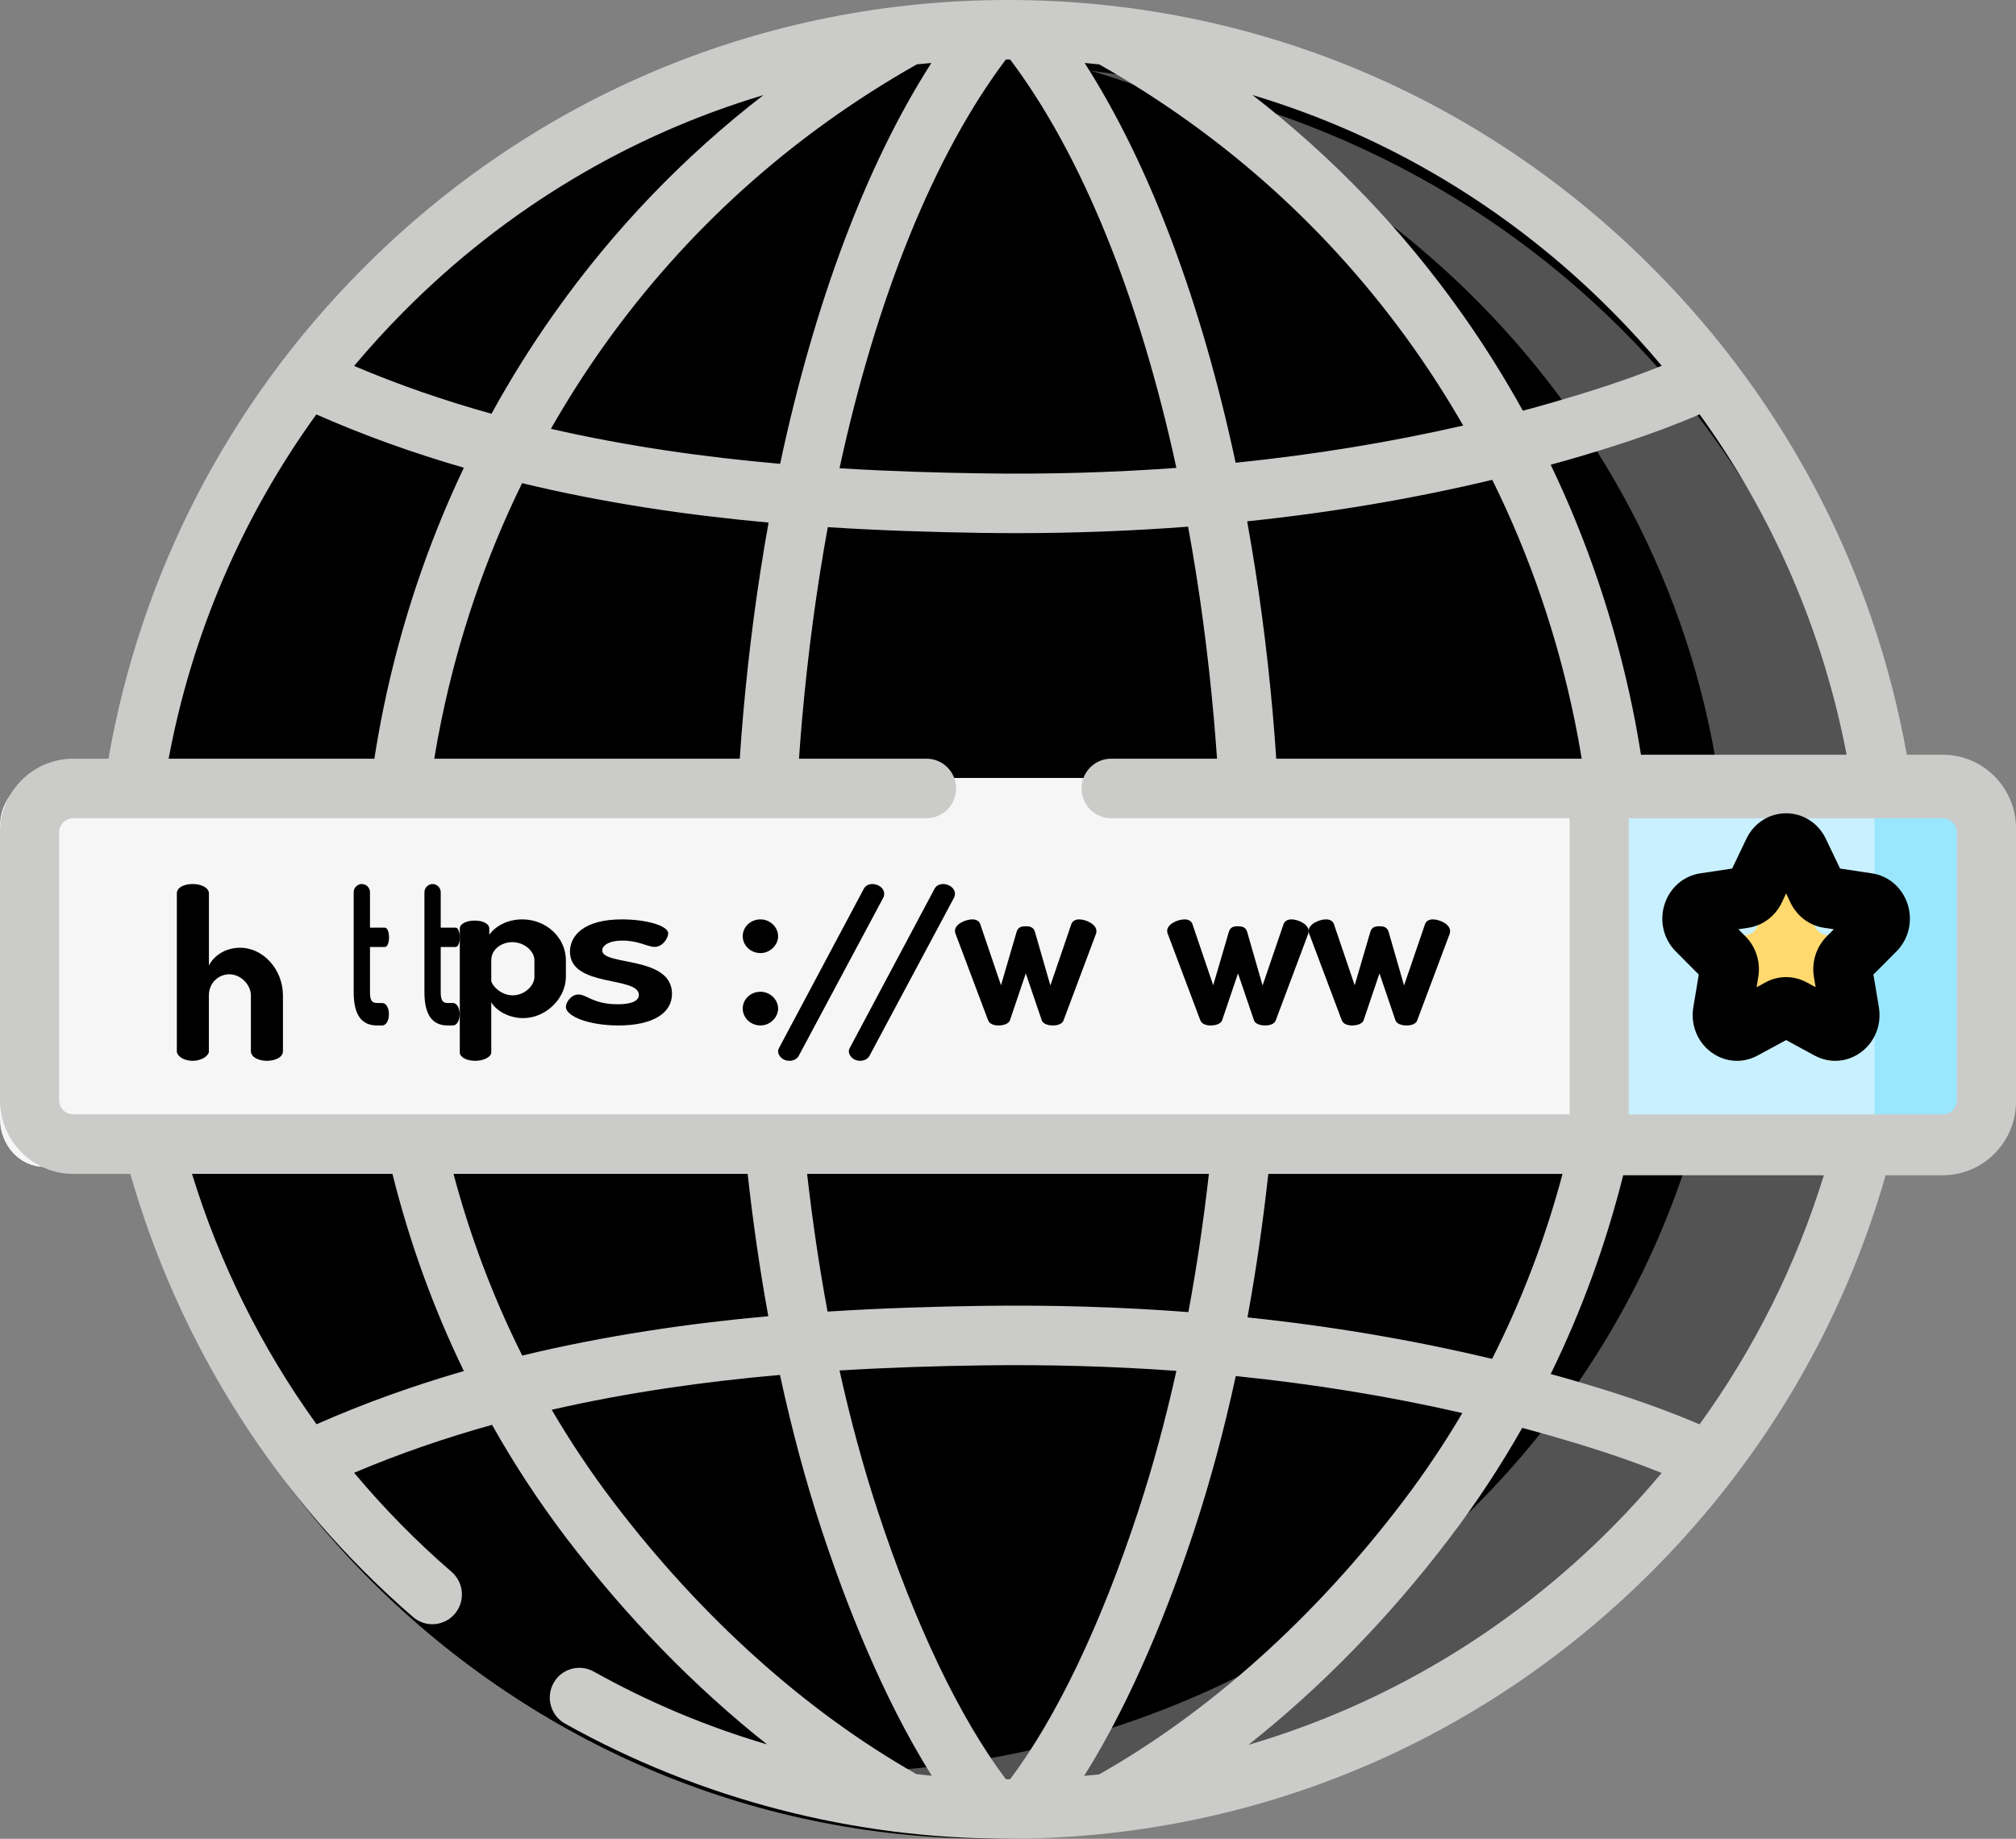 <?xml version="1.0" encoding="UTF-8"?>
<svg width="57px" height="52px" viewBox="0 0 57 52" version="1.1" xmlns="http://www.w3.org/2000/svg" xmlns:xlink="http://www.w3.org/1999/xlink">
    <rect x="0" y="0" width="57" height="52" fill="#808080" stroke="none"/>
    <!-- Generator: Sketch 57.1 (83088) - https://sketch.com -->
    <title>internet</title>
    <desc>Created with Sketch.</desc>
    <g id="Page-1" stroke="none" stroke-width="1" fill="none" fill-rule="evenodd">
        <g id="B2B-Sales-Copy-4" transform="translate(-342, -2142)" fill-rule="nonzero">
            <g id="Group-2" transform="translate(328, 2129)">
                <g id="internet" transform="translate(14, 13)">
                    <path d="M53,26.5 C53,40.583 41.807,52 28,52 C14.193,52 3,40.583 3,26.5 C3,12.417 14.193,1 28,1 C41.807,1 53,12.417 53,26.5 Z" id="Path" fill="#000000"></path>
                    <path d="M53,26.395 C53,39.984 41.581,51 27.495,51 C24.887,51 22.37,50.622 20,49.92 C21.094,50.058 22.21,50.13 23.344,50.13 C37.43,50.13 48.849,39.114 48.849,25.525 C48.849,14.452 41.267,5.089 30.839,2 C43.345,3.58 53,13.9 53,26.395 Z" id="Path" fill="#535353"></path>
                    <path d="M54.751,33 L1.249,33 C0.559,33 0,32.392 0,31.641 L0,23.359 C0,22.609 0.559,22 1.249,22 L54.751,22 C55.441,22 56,22.609 56,23.359 L56,31.641 C56,32.392 55.441,33 54.751,33 Z" id="Path" fill="#F6F6F6"></path>
                    <path d="M54.76,33 L45,33 L45,22 L54.76,22 C55.445,22 56,22.6 56,23.339 L56,31.661 C56,32.401 55.445,33 54.76,33 Z" id="Path" fill="#C9F0FF"></path>
                    <path d="M50.851,25.228 L51.32,26.219 C51.377,26.34 51.488,26.423 51.615,26.442 L52.664,26.601 C52.985,26.65 53.114,27.062 52.881,27.299 L52.122,28.07 C52.03,28.164 51.988,28.299 52.01,28.432 L52.189,29.521 C52.244,29.855 51.908,30.11 51.62,29.952 L50.682,29.438 C50.568,29.375 50.432,29.375 50.317,29.438 L49.38,29.952 C49.092,30.11 48.756,29.855 48.811,29.521 L48.99,28.432 C49.012,28.299 48.97,28.164 48.878,28.07 L48.119,27.299 C47.886,27.062 48.015,26.65 48.336,26.601 L49.385,26.442 C49.512,26.423 49.623,26.34 49.68,26.219 L50.149,25.228 C50.292,24.924 50.708,24.924 50.851,25.228 L50.851,25.228 Z" id="Path" fill="#FFD86E"></path>
                    <path d="M54.649,33 L53,33 L53,22 L54.649,22 C55.395,22 56,22.608 56,23.359 L56,31.642 C56,32.392 55.395,33 54.649,33 L54.649,33 Z" id="Path" fill="#9AE7FD"></path>
                    <path d="M54.93,21.344 L53.912,21.344 C52.989,16.172 50.531,11.41 46.761,7.615 C41.884,2.704 35.398,0 28.5,0 C21.602,0 15.116,2.704 10.239,7.615 C6.442,11.437 3.975,16.24 3.067,21.456 L2.07,21.456 C0.928,21.456 0,22.391 0,23.54 L0,31.114 C0,32.262 0.928,33.198 2.07,33.198 L3.685,33.198 C5.064,38.019 7.813,42.386 11.679,45.73 C12.03,46.032 12.557,45.992 12.858,45.64 C13.159,45.287 13.119,44.756 12.769,44.453 C11.769,43.588 10.849,42.65 10.013,41.65 C11.291,41.108 12.597,40.661 13.912,40.294 C14.536,41.404 15.237,42.474 16.014,43.496 C17.716,45.737 19.639,47.708 21.688,49.332 C19.986,48.83 18.339,48.14 16.786,47.271 C16.383,47.046 15.874,47.192 15.65,47.598 C15.425,48.005 15.571,48.517 15.974,48.743 C19.784,50.874 24.116,52 28.5,52 C35.398,52 41.883,49.296 46.761,44.385 C49.895,41.231 52.121,37.407 53.314,33.236 L54.93,33.236 C56.072,33.236 57,32.301 57,31.152 L57,23.428 C57,22.279 56.072,21.344 54.93,21.344 L54.93,21.344 Z M52.211,21.344 L46.396,21.344 C46.327,20.908 46.25,20.472 46.16,20.036 C45.664,17.622 44.887,15.318 43.844,13.142 C43.998,13.1 44.153,13.058 44.306,13.014 C45.37,12.708 46.725,12.291 48.055,11.718 C50.134,14.591 51.544,17.865 52.211,21.344 Z M44.721,21.456 L36.084,21.456 C36.056,21.034 36.024,20.612 35.987,20.191 C35.822,18.308 35.577,16.486 35.262,14.743 C37.658,14.493 39.972,14.101 42.192,13.569 C43.251,15.71 44.032,17.987 44.523,20.378 C44.597,20.737 44.661,21.096 44.721,21.456 L44.721,21.456 Z M45.579,8.805 C46.072,9.3 46.539,9.814 46.983,10.344 C45.87,10.794 44.75,11.136 43.846,11.396 C43.585,11.472 43.321,11.544 43.057,11.615 C42.528,10.661 41.948,9.734 41.312,8.838 C39.646,6.489 37.67,4.433 35.415,2.689 C39.215,3.827 42.697,5.903 45.579,8.805 Z M31.078,1.82 C34.627,3.829 37.613,6.518 39.952,9.816 C40.461,10.535 40.933,11.275 41.37,12.034 C39.305,12.508 37.158,12.859 34.936,13.086 C33.968,8.551 32.503,4.644 30.667,1.781 C30.804,1.792 30.941,1.806 31.078,1.82 Z M28.5,1.683 C28.52,1.683 28.54,1.683 28.561,1.683 C30.592,4.382 32.216,8.412 33.261,13.232 C31.476,13.362 29.647,13.415 27.777,13.387 C26.508,13.369 25.15,13.329 23.736,13.242 C24.782,8.418 26.407,4.383 28.439,1.683 C28.46,1.683 28.48,1.683 28.5,1.683 L28.5,1.683 Z M26.333,1.781 C24.493,4.65 23.025,8.569 22.057,13.117 C19.959,12.933 17.768,12.629 15.576,12.127 C16.028,11.335 16.517,10.564 17.048,9.815 C19.387,6.518 22.373,3.829 25.922,1.82 C26.059,1.806 26.196,1.792 26.333,1.781 Z M21.731,14.778 C21.419,16.51 21.177,18.321 21.013,20.191 C20.976,20.612 20.944,21.034 20.916,21.456 L12.278,21.456 C12.337,21.096 12.403,20.737 12.477,20.378 C12.961,18.022 13.727,15.777 14.762,13.664 C17.122,14.234 19.479,14.574 21.731,14.778 Z M11.421,8.805 C14.303,5.903 17.785,3.827 21.585,2.689 C19.329,4.433 17.354,6.489 15.688,8.838 C15.033,9.761 14.437,10.717 13.896,11.701 C12.586,11.336 11.285,10.89 10.012,10.349 C10.457,9.818 10.927,9.303 11.421,8.805 Z M8.944,11.72 C10.312,12.324 11.709,12.82 13.115,13.227 C12.093,15.378 11.33,17.654 10.84,20.036 C10.743,20.509 10.659,20.983 10.585,21.456 L4.768,21.456 C5.425,17.935 6.844,14.623 8.944,11.72 Z M2.07,31.515 C1.85,31.515 1.672,31.335 1.672,31.113 L1.672,23.54 C1.672,23.319 1.85,23.139 2.07,23.139 L26.197,23.139 C26.659,23.139 27.033,22.762 27.033,22.297 C27.033,21.833 26.659,21.456 26.197,21.456 L22.591,21.456 C22.617,21.084 22.645,20.711 22.678,20.34 C22.844,18.456 23.089,16.639 23.405,14.908 C24.93,15.006 26.391,15.05 27.753,15.07 C28.083,15.074 28.412,15.077 28.74,15.077 C30.389,15.077 32.007,15.015 33.592,14.894 C33.91,16.629 34.156,18.452 34.322,20.34 C34.355,20.711 34.383,21.084 34.41,21.456 L31.415,21.456 C30.954,21.456 30.58,21.833 30.58,22.297 C30.58,22.762 30.954,23.139 31.415,23.139 L44.38,23.139 L44.38,31.514 L2.07,31.514 L2.07,31.515 Z M44.179,33.197 C43.698,35.006 43.032,36.76 42.187,38.429 C39.971,37.899 37.662,37.506 35.271,37.256 C35.511,35.94 35.708,34.584 35.86,33.198 L44.179,33.198 L44.179,33.197 Z M34.18,33.197 C34.029,34.534 33.835,35.84 33.6,37.106 C31.697,36.961 29.747,36.901 27.753,36.93 C26.389,36.95 24.925,36.994 23.398,37.092 C23.164,35.831 22.971,34.529 22.82,33.197 L34.18,33.197 Z M8.949,40.278 C7.396,38.124 6.208,35.732 5.429,33.197 L11.096,33.197 C11.576,35.122 12.25,36.991 13.115,38.773 C11.711,39.18 10.315,39.674 8.949,40.278 Z M12.822,33.197 L21.139,33.197 C21.29,34.572 21.485,35.917 21.723,37.222 C19.475,37.426 17.121,37.767 14.766,38.335 C13.943,36.694 13.295,34.972 12.822,33.197 Z M25.914,50.174 C22.787,48.401 19.824,45.741 17.342,42.474 C16.706,41.638 16.126,40.767 15.599,39.868 C17.782,39.369 19.963,39.066 22.053,38.883 C22.383,40.411 22.775,41.874 23.226,43.249 C23.892,45.276 24.938,47.98 26.345,50.218 C26.201,50.205 26.058,50.19 25.914,50.174 Z M28.5,50.317 C28.48,50.317 28.46,50.316 28.439,50.316 C27.123,48.561 25.872,45.941 24.814,42.721 C24.403,41.47 24.044,40.143 23.737,38.757 C25.151,38.671 26.508,38.631 27.777,38.613 C29.647,38.586 31.475,38.639 33.261,38.768 C32.954,40.15 32.596,41.474 32.186,42.721 C31.129,45.941 29.877,48.561 28.561,50.316 C28.54,50.317 28.52,50.317 28.5,50.317 L28.5,50.317 Z M30.654,50.221 C32.061,47.982 33.108,45.277 33.773,43.249 C34.222,41.884 34.611,40.432 34.94,38.915 C37.152,39.141 39.291,39.489 41.346,39.961 C40.834,40.827 40.272,41.667 39.658,42.474 C37.173,45.744 34.207,48.406 31.077,50.18 C30.936,50.194 30.795,50.208 30.654,50.221 L30.654,50.221 Z M45.579,43.195 C42.667,46.126 39.142,48.216 35.296,49.345 C37.351,47.718 39.279,45.742 40.986,43.496 C41.743,42.501 42.427,41.459 43.039,40.38 C43.309,40.453 43.579,40.527 43.846,40.603 C44.749,40.863 45.868,41.206 46.981,41.655 C46.537,42.185 46.072,42.7 45.579,43.195 L45.579,43.195 Z M48.053,40.281 C46.723,39.708 45.369,39.292 44.306,38.986 C44.153,38.941 43.998,38.9 43.844,38.858 C44.723,37.062 45.407,35.177 45.894,33.236 L51.567,33.236 C50.791,35.755 49.609,38.13 48.053,40.281 Z M55.328,31.114 C55.328,31.335 55.15,31.515 54.93,31.515 L46.051,31.515 L46.051,23.139 L54.93,23.139 C55.15,23.139 55.328,23.319 55.328,23.54 L55.328,31.114 Z" id="Shape" fill="#CBCBC9"></path>
                    <path d="M52.927,24.698 L52.026,24.563 L51.623,23.721 C51.411,23.276 50.981,23 50.5,23 C50.02,23 49.589,23.276 49.377,23.721 L48.974,24.563 L48.074,24.698 C47.598,24.77 47.211,25.107 47.062,25.578 C46.914,26.05 47.035,26.558 47.379,26.905 L48.031,27.56 L47.877,28.487 C47.796,28.975 47.987,29.46 48.375,29.751 C48.764,30.043 49.269,30.081 49.695,29.85 L50.5,29.413 L51.305,29.85 C51.491,29.95 51.69,30 51.89,30 C52.148,30 52.405,29.916 52.625,29.751 C53.013,29.46 53.204,28.975 53.123,28.487 L52.969,27.56 L53.621,26.905 C53.965,26.558 54.086,26.05 53.938,25.578 C53.789,25.107 53.402,24.77 52.927,24.698 L52.927,24.698 Z M51.646,26.484 C51.352,26.781 51.217,27.209 51.286,27.629 L51.335,27.918 L51.083,27.782 C50.718,27.583 50.282,27.583 49.917,27.782 L49.666,27.918 L49.713,27.629 C49.783,27.209 49.649,26.781 49.353,26.484 L49.15,26.279 L49.431,26.237 C49.839,26.176 50.192,25.911 50.375,25.53 L50.5,25.266 L50.626,25.53 C50.809,25.911 51.161,26.176 51.569,26.237 L51.85,26.279 L51.646,26.484 Z" id="Shape" fill="#000000"></path>
                    <path d="M5.907,29.728 C5.907,29.86 5.696,30 5.45,30 C5.183,30 5,29.86 5,29.728 L5,25.266 C5,25.107 5.183,25 5.45,25 C5.696,25 5.907,25.107 5.907,25.266 L5.907,27.307 C6.033,27.048 6.349,26.802 6.792,26.802 C7.438,26.802 8,27.414 8,28.152 L8,29.727 C8,29.907 7.768,30 7.543,30 C7.333,30 7.094,29.907 7.094,29.727 L7.094,28.152 C7.094,27.853 6.813,27.553 6.483,27.553 C6.195,27.553 5.906,27.779 5.906,28.152 L5.906,29.728 L5.907,29.728 Z" id="Path" fill="#000000"></path>
                    <path d="M10.461,28.057 C10.461,28.284 10.511,28.365 10.661,28.365 L10.8,28.365 C10.932,28.365 10.996,28.523 10.996,28.68 C10.996,28.843 10.932,29 10.8,29 L10.661,29 C10.232,29 10,28.715 10,28.057 L10,25.233 C10,25.093 10.121,25 10.229,25 C10.346,25 10.461,25.093 10.461,25.233 L10.461,26.234 L10.882,26.234 C10.957,26.234 11,26.374 11,26.508 C11,26.647 10.957,26.781 10.882,26.781 L10.461,26.781 L10.461,28.057 L10.461,28.057 Z" id="Path" fill="#000000"></path>
                    <path d="M12.461,28.057 C12.461,28.284 12.511,28.365 12.661,28.365 L12.8,28.365 C12.932,28.365 12.996,28.523 12.996,28.68 C12.996,28.843 12.932,29 12.8,29 L12.661,29 C12.232,29 12,28.715 12,28.057 L12,25.233 C12,25.093 12.121,25 12.229,25 C12.347,25 12.461,25.093 12.461,25.233 L12.461,26.234 L12.882,26.234 C12.957,26.234 13,26.374 13,26.508 C13,26.647 12.957,26.781 12.882,26.781 L12.461,26.781 L12.461,28.057 Z" id="Path" fill="#000000"></path>
                    <path d="M13.834,26.262 L13.834,26.433 C13.993,26.211 14.324,26 14.765,26 C15.455,26 16,26.524 16,27.157 L16,27.624 C16,28.234 15.435,28.792 14.793,28.792 C14.379,28.792 14.02,28.576 13.89,28.342 L13.89,29.766 C13.89,29.886 13.683,30 13.434,30 C13.179,30 13,29.886 13,29.766 L13,26.262 C13,26.125 13.186,26.034 13.421,26.034 C13.662,26.034 13.834,26.125 13.834,26.262 Z M15.11,27.157 C15.11,26.9 14.828,26.644 14.483,26.644 C14.193,26.644 13.89,26.837 13.89,27.157 L13.89,27.727 C13.89,27.846 14.145,28.148 14.496,28.148 C14.821,28.148 15.11,27.886 15.11,27.624 L15.11,27.157 Z" id="Shape" fill="#000000"></path>
                    <path d="M18.063,28.137 C18.063,27.598 16.115,27.935 16.115,26.912 C16.115,26.478 16.484,26 17.586,26 C18.252,26 18.893,26.172 18.893,26.398 C18.893,26.508 18.753,26.778 18.507,26.778 C18.309,26.778 18.055,26.6 17.603,26.6 C17.192,26.6 17.027,26.753 17.027,26.876 C17.027,27.323 19,27.017 19,28.106 C19,28.651 18.458,29 17.488,29 C16.649,29 16,28.743 16,28.473 C16,28.345 16.148,28.124 16.353,28.124 C16.592,28.124 16.773,28.4 17.463,28.4 C17.948,28.4 18.063,28.259 18.063,28.137 Z" id="Path" fill="#000000"></path>
                    <path d="M22,26.477 C22,26.729 21.77,26.953 21.504,26.953 C21.215,26.953 21,26.729 21,26.477 C21,26.217 21.215,26 21.504,26 C21.77,26 22,26.217 22,26.477 Z M22,28.523 C22,28.776 21.77,29 21.504,29 C21.215,29 21,28.776 21,28.523 C21,28.264 21.215,28.047 21.504,28.047 C21.77,28.047 22,28.264 22,28.523 Z" id="Shape" fill="#000000"></path>
                    <path d="M25,25.277 C25,25.314 24.993,25.351 24.973,25.388 L22.58,29.865 C22.533,29.951 22.427,30 22.32,30 C22.127,30 22,29.858 22,29.729 C22,29.692 22.014,29.655 22.033,29.624 L24.426,25.129 C24.473,25.043 24.567,25 24.667,25 C24.827,25 25,25.111 25,25.277 Z" id="Path" fill="#000000"></path>
                    <path d="M27,25.277 C27,25.314 26.993,25.351 26.973,25.388 L24.58,29.865 C24.533,29.951 24.427,30 24.32,30 C24.127,30 24,29.858 24,29.729 C24,29.692 24.013,29.655 24.033,29.624 L26.426,25.129 C26.473,25.043 26.566,25 26.667,25 C26.826,25 27,25.111 27,25.277 Z" id="Path" fill="#000000"></path>
                    <path d="M30.069,28.859 C30.028,28.963 29.898,29 29.769,29 C29.622,29 29.492,28.951 29.456,28.859 L29.003,27.527 L28.555,28.853 C28.52,28.951 28.378,29 28.231,29 C28.108,29 27.978,28.963 27.937,28.853 L27.029,26.44 C27.006,26.391 27,26.355 27,26.324 C27,26.135 27.295,26 27.495,26 C27.595,26 27.683,26.043 27.713,26.128 L28.302,27.863 L28.743,26.354 C28.785,26.214 28.885,26.195 29.003,26.195 C29.115,26.195 29.221,26.214 29.262,26.354 L29.698,27.869 L30.293,26.128 C30.322,26.049 30.405,26 30.511,26 C30.699,26 31,26.134 31,26.33 C31,26.367 30.994,26.409 30.976,26.44 L30.069,28.859 Z" id="Path" fill="#000000"></path>
                    <path d="M36.069,28.859 C36.028,28.963 35.899,29 35.769,29 C35.622,29 35.492,28.951 35.456,28.859 L35.003,27.527 L34.555,28.853 C34.52,28.951 34.379,29 34.231,29 C34.108,29 33.978,28.963 33.937,28.853 L33.029,26.44 C33.006,26.391 33,26.355 33,26.324 C33,26.135 33.295,26 33.495,26 C33.595,26 33.683,26.043 33.713,26.128 L34.302,27.863 L34.744,26.354 C34.785,26.214 34.885,26.195 35.003,26.195 C35.115,26.195 35.221,26.214 35.262,26.354 L35.698,27.869 L36.293,26.128 C36.323,26.049 36.405,26 36.511,26 C36.7,26 37,26.134 37,26.33 C37,26.367 36.994,26.409 36.976,26.44 L36.069,28.859 Z" id="Path" fill="#000000"></path>
                    <path d="M40.069,28.859 C40.028,28.963 39.899,29 39.769,29 C39.622,29 39.492,28.951 39.456,28.859 L39.003,27.527 L38.555,28.853 C38.52,28.951 38.378,29 38.231,29 C38.108,29 37.978,28.963 37.937,28.853 L37.029,26.44 C37.006,26.391 37,26.355 37,26.324 C37,26.135 37.295,26 37.495,26 C37.595,26 37.683,26.043 37.713,26.128 L38.302,27.863 L38.744,26.354 C38.785,26.214 38.885,26.195 39.003,26.195 C39.115,26.195 39.221,26.214 39.262,26.354 L39.698,27.869 L40.293,26.128 C40.322,26.049 40.405,26 40.511,26 C40.699,26 41,26.134 41,26.33 C41,26.367 40.994,26.409 40.976,26.44 L40.069,28.859 Z" id="Path" fill="#000000"></path>
                </g>
            </g>
        </g>
    </g>
</svg>
